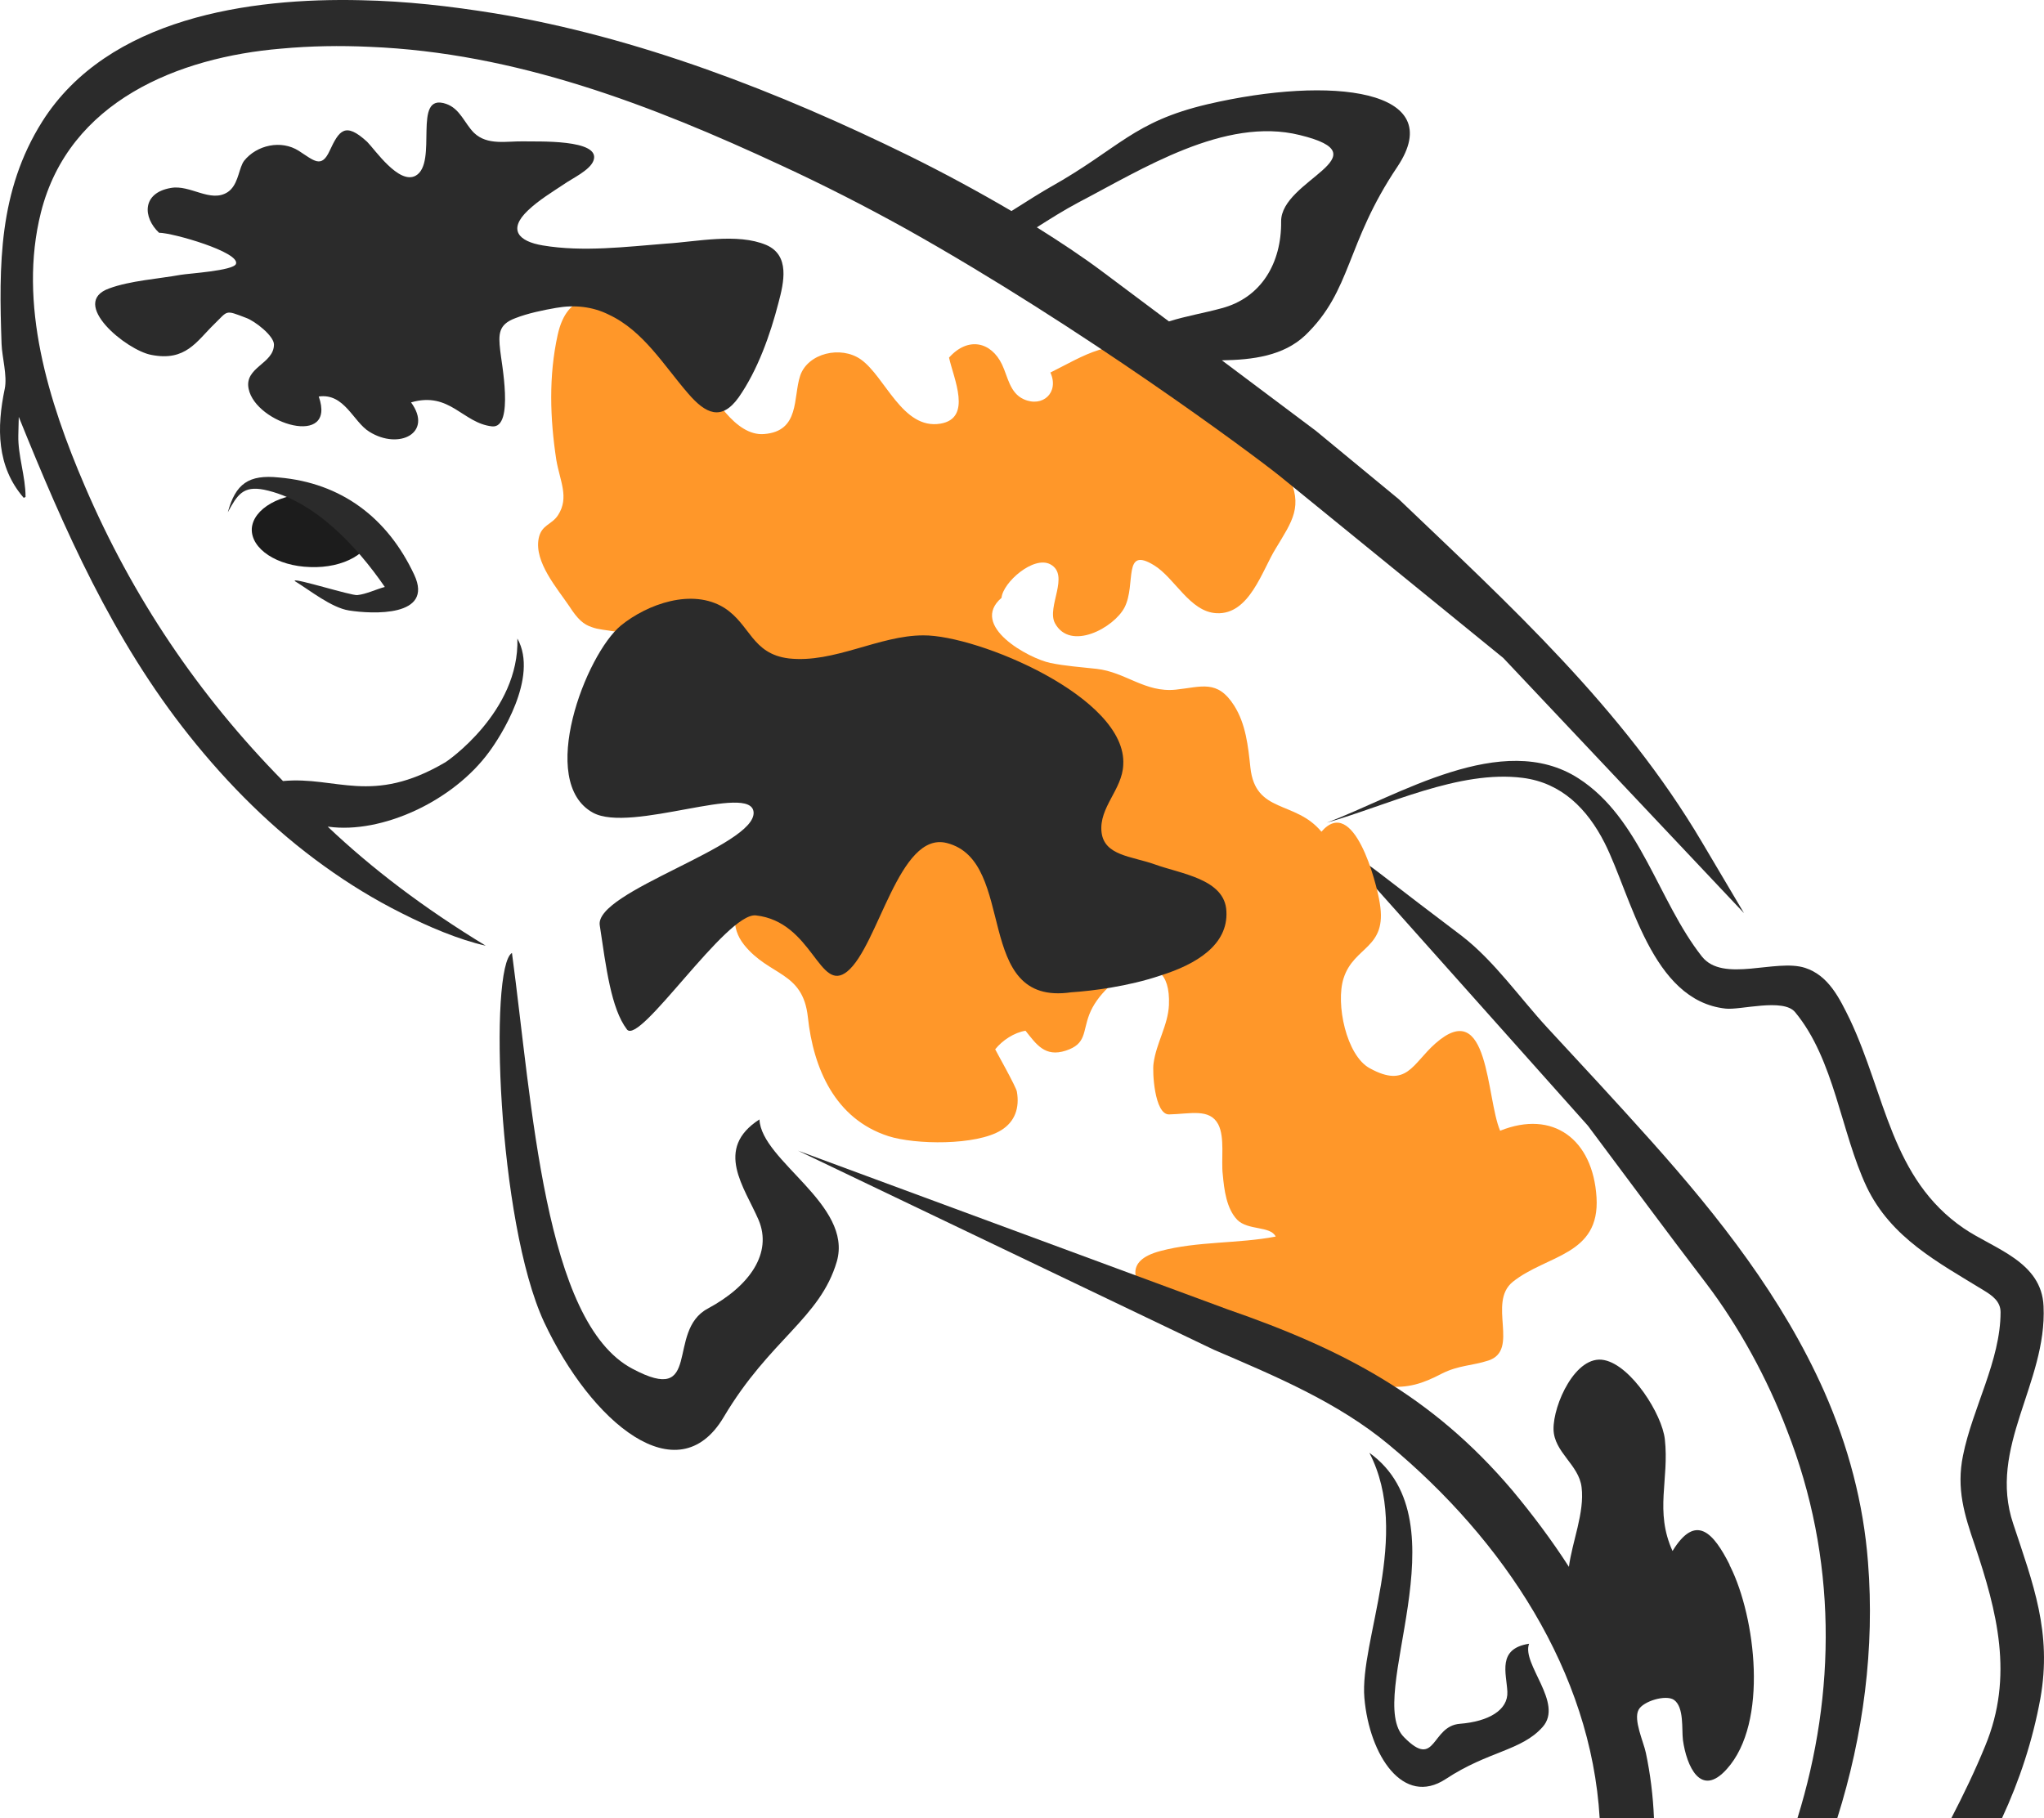 <?xml version="1.0" encoding="utf-8"?>
<!-- Generator: Adobe Illustrator 15.0.0, SVG Export Plug-In . SVG Version: 6.00 Build 0)  -->
<!DOCTYPE svg PUBLIC "-//W3C//DTD SVG 1.1//EN" "http://www.w3.org/Graphics/SVG/1.1/DTD/svg11.dtd">
<svg version="1.1" id="Layer_1" xmlns="http://www.w3.org/2000/svg" xmlns:xlink="http://www.w3.org/1999/xlink" x="0px" y="0px"
	 width="451.748px" height="401.951px" viewBox="0 0 451.748 401.951" enable-background="new 0 0 451.748 401.951"
	 xml:space="preserve">
<g>
	<path fill="#2B2B2B" d="M377.049,283.65c7.301,9.6,13.601,21.201,17.898,32.5c11.1,28.301,10.9,58.1,2.301,85.801h8.799
		c5.804-18.4,8.304-37.701,6.804-56.6c-1-13.103-4.4-25.804-9.701-37.804c-9.199-20.698-23.199-38.499-38.199-55.299
		c-7.601-8.5-15.301-16.801-23-25.1c-6-6.5-11.701-14.701-18.801-20.201c-6.199-4.699-12.4-9.399-18.601-14.2
		c-3.602-2.8-8.199-5.3-11.301-8.6l57.699,64.7C359.649,260.45,368.248,272.15,377.049,283.65z"/>
	<path fill="#1C1C1C" d="M82.249,117.65c0.2-4.5-5.6-8.3-12.9-8.5c-7.3-0.2-13.4,3.3-13.7,7.7c-0.2,4.5,5.6,8.3,12.9,8.5
		C75.949,125.65,82.049,122.15,82.249,117.65z"/>
	<path fill="#2B2B2B" d="M113.149,210.65c-5.1,3.1-3.2,59.398,7.1,81.6c10.4,22.201,29.5,38.201,39.7,21
		c10.2-17.199,21.3-21.799,25-34.398c3.6-12.602-16.7-22.198-17.1-31.399c-10.1,6.5-3.3,15-0.2,22.201c3.1,7.299-1.9,14.6-11.2,19.6
		c-9.4,5-1,21.699-16.7,13.299C120.249,292.249,117.649,244.051,113.149,210.65z"/>
	<path fill="#FF9729" d="M130.849,138.65c-1.9-0.6-3.2-1.8-5-4.6c-2.7-4-7.8-9.8-6.8-15c0.6-3.1,2.9-3,4.3-5.2
		c2.5-3.9,0.4-7.5-0.4-12.2c-1.4-9.2-1.7-18.5,0.3-27.6c4.2-19.2,27,1.2,31.5,8.8c2.6,4.4,7.7,13.6,14.1,13.1c8-0.6,6.4-8.1,8-12.9
		c1.7-5,9-6.7,13.4-3.6c5.4,3.8,9.2,15.6,17.6,14.2c7.1-1.2,2.9-10,1.9-14.6c4.2-4.7,9.301-3.5,11.7,1.5
		c1.301,2.7,1.701,6.3,4.801,7.7c4.199,1.9,7.9-1.5,5.9-5.9c7.1-3.5,14.198-8.5,22.1-4c3.5,2,7.9,4.3,11.101,6.7
		c2.5,1.9,4.301,6.3,7.801,5.9c4.199,4.2,8.801,8.7,11.5,14c3.5,7,0.898,10.3-2.699,16.3c-3,4.8-5.801,14.7-13.102,14.3
		c-5.898-0.3-9.199-7.8-13.801-10.6c-7-4.3-3.898,4.2-6.5,9.3c-2.3,4.5-12,9.8-15.398,3.5c-1.9-3.6,3.398-10.6-1-13
		c-3.699-2-10.5,4-10.8,7.4c-7.199,6.2,6,13.4,10.8,14.4c3.398,0.7,6.699,0.9,10.199,1.3c6.399,0.7,10.699,5.3,17.5,4.6
		c5.699-0.6,9.199-2.3,12.899,3.5c2.601,4.1,3.101,9,3.601,13.7c1.102,10.3,9.899,7.2,15.699,14.2c7.102-8.2,12.2,11.2,12.899,15.8
		c1.701,10.1-5.699,9.398-8,16.6c-1.799,5.602,0.601,17.102,5.801,19.9c8.199,4.5,9.4-1,14.5-5.5c11.9-10.5,11.199,12.1,14.3,19.301
		c11.7-4.701,20.5,1.898,21.301,14.699c0.801,12.898-11,12.699-18.5,18.699c-5.699,4.602,1.602,15.102-5.398,17.399
		c-3.701,1.199-6.5,1-10.301,2.9c-4.199,2.199-7.5,3.299-12.301,2.799c-17.199-1.9-38.801-4.1-51.101-17.601
		c-4.801-5.199-7.1-10.102,1.199-12.301c8.201-2.199,17.201-1.6,25.5-3.199c-1.199-2.399-6.101-1.301-8.5-3.699
		c-2.399-2.5-2.899-6.7-3.199-10c-0.399-3.2,0.5-8.2-1-11.102c-1.899-3.6-6.2-2.301-10.899-2.199c-3.199,0-3.699-9.5-3.398-11.301
		c0.6-4.5,3.199-8.398,3.398-12.898c0.602-14.899-14.398-6.301-17.601,2.101c-1.5,3.899-0.6,6.5-5.2,8
		c-4.6,1.5-6.5-1.399-8.898-4.399c-2.5,0.399-5.099,2.102-6.699,4.102c0,0.1,4.699,8.398,4.799,9.398c0.602,3.5-0.398,6.602-3.5,8.5
		c-5.5,3.399-19,3.199-24.899,1.301c-11.8-3.801-16.6-15-17.8-26.301c-1.1-10.199-8.5-9-14.1-16c-3.1-3.898-2.1-7.801-1-12.299
		c1.9-7.301,3.9-14.801,5.3-22.101c9.4-3.1,28.2-5.1,26.3-18.5c-0.7-5.3-4.1-10.5-9.9-8.1c-4.9,2-4.5,8.4-7.9,10.6
		c-2.1,1.3-6.9-0.2-9.2-0.9c-4.7-1.4-3.9-3.5-7-6.2c-6.7-5.8-9.3,6.7-15.9,6.7c-7.2,0-9.8-13.2-8.9-18.4
		C133.849,139.25,132.149,139.15,130.849,138.65z"/>
	<polygon fill="#231F20" points="0.149,81.95 0.149,82.05 0.149,82.05 	"/>
	<path fill="#2B2B2B" d="M51.049,41.85c-0.2,0.2-0.4,0.4-0.7,0.6c-3.8,2.5-8.3-1.7-12.6-0.9c-6.4,1.1-6.2,6.5-2.6,9.9
		c3,0,18,4.3,17,6.9c-0.6,1.5-10.5,2.1-12.2,2.4c-5,0.9-11.2,1.3-15.8,3c-9,3.2,3.8,13.7,9.3,14.7c7.6,1.5,10-3,13.9-6.8
		c3.1-3,2.3-3.2,7-1.4c2,0.7,6.2,4,6.2,5.9c0,4.3-6.6,5-5.6,9.8c1.6,7.8,19.5,13.1,15.5,1.7c5.7-0.8,7.6,5.6,11.2,7.8
		c6.6,4.1,14.1,0.2,9.2-6.5c8.6-2.5,11.4,4.6,17.9,5.3c5,0.5,2-14.5,1.8-16.8c-0.4-3.6-0.4-5.7,3.3-7.1c2.8-1.1,6.2-1.8,9.1-2.3
		c4-0.7,8-0.3,11.6,1.5c7.7,3.6,12.2,11.3,17.6,17.5c3.8,4.4,7.3,6.1,11.1,0.8c4.2-6,7-13.9,8.8-20.9c1.2-4.5,2.6-10.5-2.7-12.8
		c-6.4-2.7-15.5-0.7-22.1-0.3c-8.9,0.7-18.4,1.9-27.3,0.4c-5.4-0.9-7.7-3.5-3.3-7.7c2.4-2.3,5.4-4.1,8.1-5.9c1.7-1.2,5.6-3,6.4-5.1
		c1.9-4.9-12.8-4.2-15.3-4.3c-3.8-0.1-8.1,1-11.1-1.9c-2.1-2.1-3.1-5.4-6.2-6.4c-7.6-2.6-1.6,13.1-6.7,15.9c-3.7,2-9-5.8-10.7-7.5
		c-4.9-4.5-6.2-2.5-8.3,2c-1.8,3.9-3.4,2.2-6.8,0c-3.9-2.5-9.3-1.3-12.1,2.2C52.849,37.05,52.749,40.05,51.049,41.85z"/>
	<path fill="#2B2B2B" d="M50.349,113.25c2.1-3.9,3.4-5.9,8-5c11.1,2.3,20.5,12.5,26.7,21.5c-1.9,0.5-4.1,1.6-6.1,1.8
		c-1.4,0.1-13.5-3.7-13.8-3.2v0.1c3.3,2,8.1,5.9,12,6.5c5.1,0.8,18.8,1.5,14.4-7.9c-5.9-12.6-16.1-20.3-29.9-21.5
		C54.949,104.85,52.049,106.95,50.349,113.25z"/>
	<path fill="#2B2B2B" d="M376.149,186.15c-17.5-29.6-42.4-52.3-67-75.8l-18.302-15.1l-20.799-15.6c6.898-0.1,13.601-1,18.398-5.5
		c10.4-10,8.9-20.2,20.4-37.3c11.397-17.1-14.603-20.2-42-13.8c-16.5,3.9-19.4,9.7-34.699,18.3c-1.602,0.9-5,3-8.601,5.3
		c-7.5-4.4-15.3-8.6-22.6-12.2c-28.7-14.1-60-26.3-91.6-31.5c-9.899-1.6-19.599-2.7-29.499-2.9c-24.7-0.6-56,3.9-70.5,26.8
		c-9.7,15.4-9.6,31.8-9,49.2c0.1,2.9,1.3,7,0.7,9.9c-1.8,8.6-1.8,17.2,4.2,24.1l0.4-0.2c0-4.6-1.7-9.1-1.6-13.6l0.1-4.1
		c10.1,25,20.8,49.3,37.7,70.5c8.6,10.8,18.5,20.7,29.8,28.8c5.4,3.9,11.1,7.399,17.1,10.399c5.7,2.899,12.7,5.899,18.6,7.199
		c-13.8-8.398-25.2-17.099-34.9-26.299c0.1,0,0.1,0,0.2,0c11.7,1.6,27.5-5.6,35.5-16.6c2.3-3.1,11-16.4,6.2-25
		c0.5,16.2-15.7,27.3-16,27.4c-16.2,9.5-24,3-35.8,4.1c-18.7-19-33.3-40.7-43.8-65.2c-8-18.6-14.8-40.3-9.7-60.5
		c6.2-24.6,30.4-34.3,53.1-36.2c6.5-0.6,13-0.7,19.5-0.4c32.3,1.3,62.2,12.8,91.2,26.3c9.3,4.3,18.5,9,27.5,14
		c38.899,21.8,76.399,49.7,82.399,54.5l49.5,40.3c17.699,18.8,35.5,37.6,53.199,56.399
		C382.348,196.65,379.248,191.35,376.149,186.15z M258.348,71.05l-14.698-11c-4.4-3.3-9.4-6.6-14.5-9.8c3-1.9,6-3.8,9.198-5.5
		c14-7.3,32.302-19,48.898-14.9c18.9,4.6-4.199,9.9-4.1,19.1c0.099,9.2-4.4,16.9-13.199,19.2
		C266.348,69.15,262.149,69.85,258.348,71.05z"/>
	<path fill="#2B2B2B" d="M256.448,215.65c8-2.5,15-6.801,14.601-14.199c-0.3-7.201-10.199-8.3-15.898-10.4
		c-5.102-1.8-11.102-1.9-11.699-7.1c-0.602-5.5,4.6-9.4,4.799-14.9c0.9-14.9-32.198-28.7-44.198-28.6c-9.8,0-19.7,6.2-29.7,5.1
		c-8.2-1-8.5-7.5-14.3-11.2c-7.1-4.4-17-0.8-22.8,3.9c-7.8,6.4-18.6,34.6-6.2,41.4c8.4,4.6,35-6.7,35.5-0.1c0.5,7.5-35.2,17.5-34,25
		c1.4,9.301,2.5,18.4,6,23c2.8,3.699,22-25.897,28.5-25.199c12.6,1.398,14,17.398,20.2,12.398c6.9-5.6,11.4-31.099,22-28.399
		c15.799,4,5.5,36.2,27.5,33C241.348,219.051,249.348,218.051,256.448,215.65z"/>
	<path fill="#2B2B2B" d="M302.649,321.15c9.397,18.1-2.201,41.6-1.103,54.201c1.103,12.696,8.603,24.1,18,17.897
		c9.4-6.201,16.699-6.201,21.4-11.5c4.699-5.301-4.701-13.897-3-18.397c-7.102,1.1-5,6.5-4.801,10.6s-4.199,6.6-10.5,7.1
		c-6.4,0.5-5.199,10.199-12.301,3C301.448,375.352,323.948,336.45,302.649,321.15z"/>
	<path fill="#2B2B2B" d="M306.948,319.352c25.399,21.1,44.701,50.196,46.601,82.6h12c-0.199-4.9-0.8-9.801-1.8-14.5
		c-0.5-2.4-2.801-7.301-1.6-9.5c1-1.9,6-3.4,7.799-2.201c2.301,1.603,1.701,6.5,2,8.9c0.801,5.701,3.899,12.897,9.701,6.397
		c9.299-10.299,6.299-33.6,0.799-44.696c-0.101-0.201-0.199-0.304-0.199-0.5c-3.5-6.9-7.399-11.5-12.6-3
		c-4-8.804-0.701-15.804-1.701-24.701c-0.601-5.5-7.399-16.299-13.399-17.5c-6.299-1.301-11.299,9.897-11.199,15.301
		c0.102,5.1,5.602,7.799,6.199,12.799c0.701,5.603-2.101,12.103-2.799,17.603c-3.802-5.9-8-11.5-12.5-16.9
		c-17.802-21-37.5-31.198-62.9-40l-94.999-35.101l91.899,44C281.748,304.15,295.649,309.95,306.948,319.352z"/>
	<path fill="#2B2B2B" d="M336.549,171.95c8.601,1.1,14.301,6.9,18.101,14.4c5.899,11.701,10.301,34.8,26.7,36.601
		c3.199,0.398,12.8-2.4,15.398,0.799c8.699,10.5,10.103,26.5,15.799,38.602c5.401,11.299,15.802,16.699,25.901,22.897
		c1.801,1.103,3.701,2.4,3.701,4.802c0,10.698-6.201,21.198-8.301,31.698c-1.5,7.301,0.301,13.103,2.6,19.801
		c4.9,14.603,8.701,29,2.301,44.4c-2.201,5.4-4.801,10.799-7.5,16h11.199c3.9-8.4,6.801-17.201,8.5-26.5c2.6-14.6-1.6-25.301-6-38.6
		c-5.699-16.9,7.5-31.103,6.701-48.103c-0.4-9.898-11-12.699-17.603-17.199c-16.1-11-17.301-29.5-25.198-46.199
		c-2.302-4.7-4.699-9.7-9.9-11.399c-6.5-2.101-18.101,3.399-22.799-2.5c-9.701-12.3-13.603-30.6-27.302-39.4
		c-16.801-10.8-39.899,3.9-55.602,9.8C306.649,178.05,322.448,170.15,336.549,171.95z"/>
</g>
</svg>
